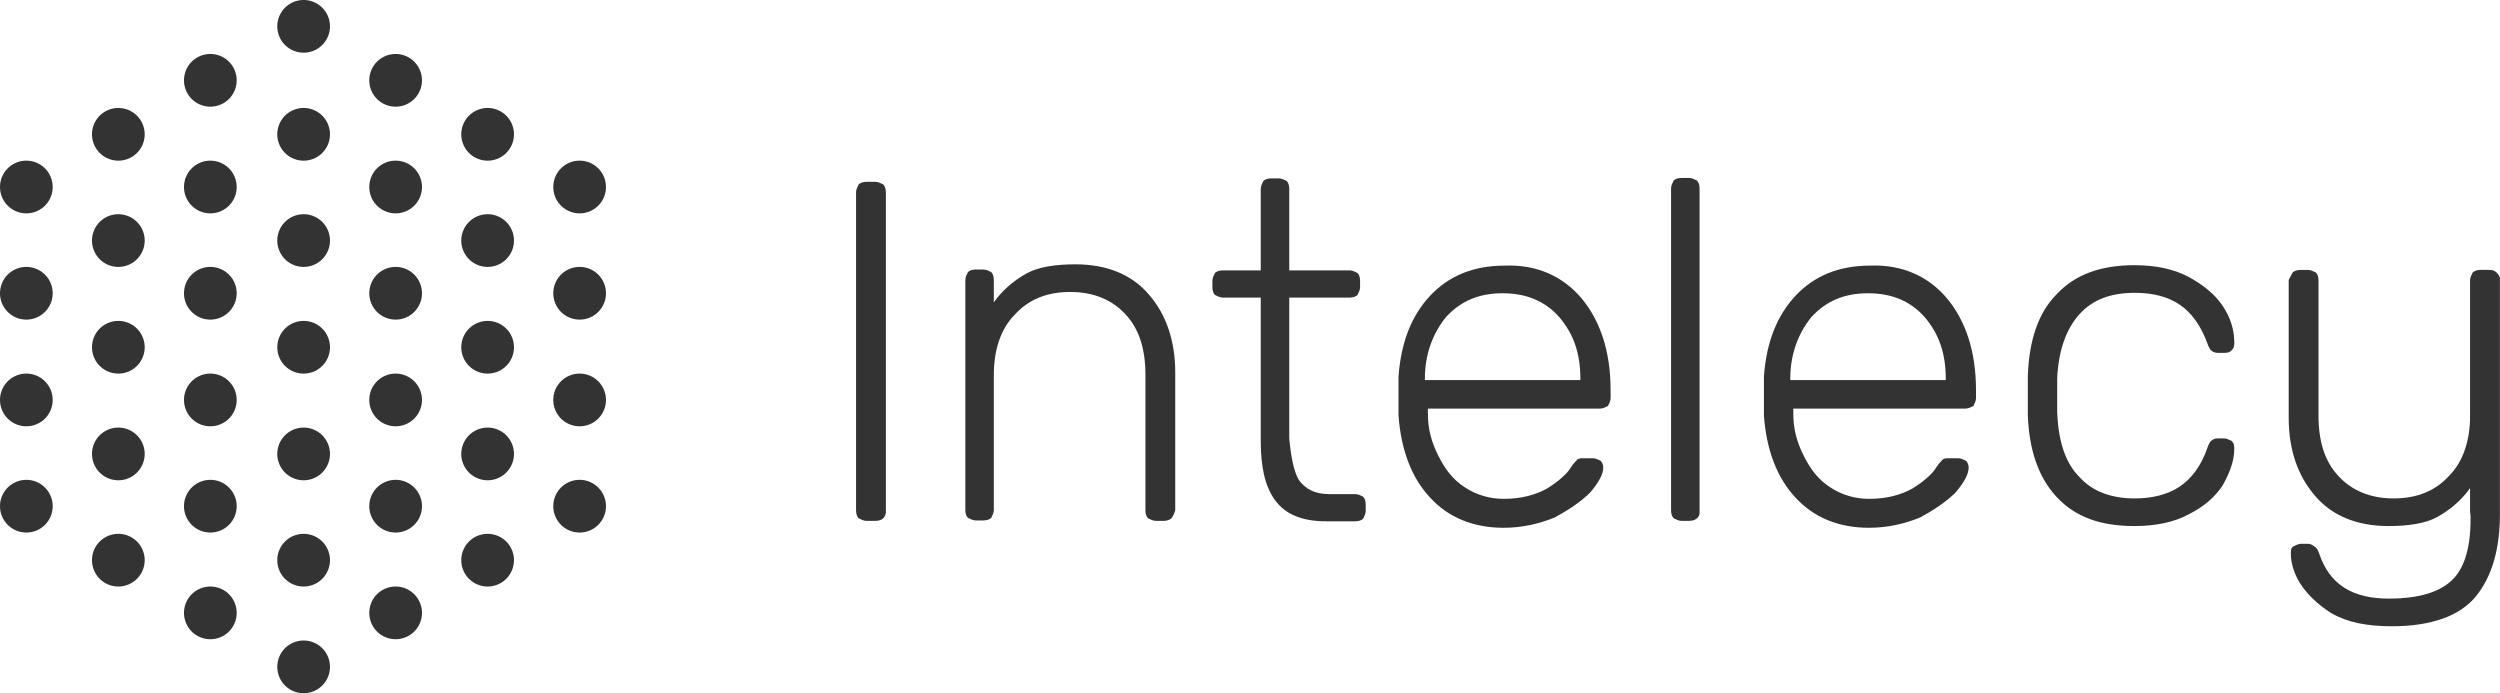 <?xml version="1.0" encoding="UTF-8" standalone="no"?>
<!-- Created with Inkscape (http://www.inkscape.org/) -->

<svg
   width="1423.325mm"
   height="394.666mm"
   preserveAspectRatio="xMinYMid"
   viewBox="0 0 578.819 160.498"
   version="1.1"
   id="svg50"
   sodipodi:docname="intelecy-logo.svg"
   inkscape:version="1.3.2 (091e20ef0f, 2023-11-25)"
   xmlns:inkscape="http://www.inkscape.org/namespaces/inkscape"
   xmlns:sodipodi="http://sodipodi.sourceforge.net/DTD/sodipodi-0.dtd"
   xmlns="http://www.w3.org/2000/svg"
   xmlns:svg="http://www.w3.org/2000/svg">
  <sodipodi:namedview
     id="namedview1"
     pagecolor="#ffffff"
     bordercolor="#000000"
     borderopacity="0.25"
     inkscape:showpageshadow="2"
     inkscape:pageopacity="0.0"
     inkscape:pagecheckerboard="0"
     inkscape:deskcolor="#d1d1d1"
     inkscape:zoom="0.34358757"
     inkscape:cx="1343.1801"
     inkscape:cy="1447.9569"
     inkscape:window-width="3840"
     inkscape:window-height="2093"
     inkscape:window-x="2560"
     inkscape:window-y="30"
     inkscape:window-maximized="1"
     inkscape:current-layer="svg50"
     inkscape:document-units="mm"
     showgrid="true">
    <inkscape:grid
       id="grid1"
       units="mm"
       originx="0"
       originy="-1.7748738e-08"
       spacingx="1.22"
       spacingy="1.22"
       empcolor="#0099e5"
       empopacity="0.302"
       color="#0099e5"
       opacity="0.149"
       empspacing="5"
       dotted="true"
       gridanglex="30"
       gridanglez="30"
       visible="true" />
  </sodipodi:namedview>
  <defs
     id="defs54" />
  <path
     fill="#333333"
     d="m 76.4,6.098 a 6.1,6.1 0 1 1 -12.2,0 6.1,6.1 0 0 1 12.2,0 z"
     id="path134"
     style="stroke-width:1" />
  <path
     fill="#333333"
     d="m 76.4,31.098 a 6.1,6.1 0 1 1 -12.2,0 6.1,6.1 0 0 1 12.2,0 z"
     id="path136" />
  <path
     fill="#333333"
     d="m 76.4,55.698 a 6.1,6.1 0 1 1 -12.2,0 6.1,6.1 0 0 1 12.2,0 z"
     id="path138" />
  <path
     fill="#333333"
     d="m 76.4,80.398 a 6.1,6.1 0 1 1 -12.2,0 6.1,6.1 0 0 1 12.2,0 z"
     id="path140" />
  <path
     fill="#333333"
     d="m 76.4,105.098 a 6.1,6.1 0 1 1 -12.2,0 6.1,6.1 0 0 1 12.2,0 z"
     id="path142" />
  <path
     fill="#333333"
     d="m 76.4,129.698 a 6.1,6.1 0 1 1 -12.2,0 6.1,6.1 0 0 1 12.2,0 z"
     id="path144" />
  <path
     fill="#333333"
     d="m 76.4,154.398 a 6.1,6.1 0 1 1 -12.2,0 6.1,6.1 0 0 1 12.2,0 z"
     id="path146" />
  <path
     fill="#333333"
     d="m 54.8,18.598 a 6.1,6.1 0 1 1 -12.2,0 6.1,6.1 0 0 1 12.2,0 z"
     id="path148" />
  <path
     fill="#333333"
     d="m 54.8,43.298 a 6.1,6.1 0 1 1 -12.2,0 6.1,6.1 0 0 1 12.2,0 z"
     id="path150" />
  <path
     fill="#333333"
     d="m 54.8,67.898 a 6.1,6.1 0 1 1 -12.2,0 6.1,6.1 0 0 1 12.2,0 z"
     id="path152" />
  <path
     fill="#333333"
     d="m 54.8,92.598 a 6.1,6.1 0 1 1 -12.2,0 6.1,6.1 0 0 1 12.2,0 z"
     id="path154" />
  <path
     fill="#333333"
     d="m 54.8,117.198 a 6.1,6.1 0 1 1 -12.2,0 6.1,6.1 0 0 1 12.2,0 z"
     id="path156" />
  <path
     fill="#333333"
     d="m 54.8,141.898 a 6.1,6.1 0 1 1 -12.2,0 6.1,6.1 0 0 1 12.2,0 z"
     id="path158" />
  <path
     fill="#333333"
     d="m 33.5,31.098 a 6.1,6.1 0 1 1 -12.2,0 6.1,6.1 0 0 1 12.2,0 z"
     id="path160" />
  <path
     fill="#333333"
     d="m 33.5,55.698 a 6.1,6.1 0 1 1 -12.2,0 6.1,6.1 0 0 1 12.2,0 z"
     id="path162" />
  <path
     fill="#333333"
     d="m 33.5,80.398 a 6.1,6.1 0 1 1 -12.2,0 6.1,6.1 0 0 1 12.2,0 z"
     id="path164" />
  <path
     fill="#333333"
     d="m 33.5,105.098 a 6.1,6.1 0 1 1 -12.2,0 6.1,6.1 0 0 1 12.2,0 z"
     id="path166" />
  <path
     fill="#333333"
     d="m 33.5,129.698 a 6.1,6.1 0 1 1 -12.2,0 6.1,6.1 0 0 1 12.2,0 z"
     id="path168" />
  <path
     fill="#333333"
     d="m 12.2,43.298 a 6.1,6.1 0 1 1 -12.2,0 6.1,6.1 0 0 1 12.2,0 z"
     id="path170" />
  <path
     fill="#333333"
     d="m 12.2,67.898 a 6.1,6.1 0 1 1 -12.2,0 6.1,6.1 0 0 1 12.2,0 z"
     id="path172" />
  <path
     fill="#333333"
     d="m 12.2,92.598 a 6.1,6.1 0 1 1 -12.2,0 6.1,6.1 0 0 1 12.2,0 z"
     id="path174" />
  <path
     fill="#333333"
     d="m 12.2,117.198 a 6.1,6.1 0 1 1 -12.2,0 6.1,6.1 0 0 1 12.2,0 z"
     id="path176" />
  <path
     fill="#333333"
     d="m 97.7,18.598 a 6.1,6.1 0 1 1 -12.2,0 6.1,6.1 0 0 1 12.2,0 z"
     id="path178" />
  <path
     fill="#333333"
     d="m 97.7,43.298 a 6.1,6.1 0 1 1 -12.2,0 6.1,6.1 0 0 1 12.2,0 z"
     id="path180" />
  <path
     fill="#333333"
     d="m 97.7,67.898 a 6.1,6.1 0 1 1 -12.2,0 6.1,6.1 0 0 1 12.2,0 z"
     id="path182" />
  <path
     fill="#333333"
     d="m 97.7,92.598 a 6.1,6.1 0 1 1 -12.2,0 6.1,6.1 0 0 1 12.2,0 z"
     id="path184" />
  <path
     fill="#333333"
     d="m 97.7,117.198 a 6.1,6.1 0 1 1 -12.2,0 6.1,6.1 0 0 1 12.2,0 z"
     id="path186" />
  <path
     fill="#333333"
     d="m 97.7,141.898 a 6.1,6.1 0 1 1 -12.2,0 6.1,6.1 0 0 1 12.2,0 z"
     id="path188" />
  <path
     fill="#333333"
     d="m 119,31.098 a 6.1,6.1 0 1 1 -12.2,0 6.1,6.1 0 0 1 12.2,0 z"
     id="path190" />
  <path
     fill="#333333"
     d="m 119,55.698 a 6.1,6.1 0 1 1 -12.2,0 6.1,6.1 0 0 1 12.2,0 z"
     id="path192" />
  <path
     fill="#333333"
     d="m 119,80.398 a 6.1,6.1 0 1 1 -12.2,0 6.1,6.1 0 0 1 12.2,0 z"
     id="path194" />
  <path
     fill="#333333"
     d="m 119,105.098 a 6.1,6.1 0 1 1 -12.2,0 6.1,6.1 0 0 1 12.2,0 z"
     id="path196" />
  <path
     fill="#333333"
     d="m 119,129.698 a 6.1,6.1 0 1 1 -12.2,0 6.1,6.1 0 0 1 12.2,0 z"
     id="path198" />
  <path
     fill="#333333"
     d="m 140.3,43.298 a 6.1,6.1 0 1 1 -12.2,0 6.1,6.1 0 0 1 12.2,0 z"
     id="path200" />
  <path
     fill="#333333"
     d="m 140.3,67.898 a 6.1,6.1 0 1 1 -12.2,0 6.1,6.1 0 0 1 12.2,0 z"
     id="path202" />
  <path
     fill="#333333"
     d="m 140.3,92.598 a 6.1,6.1 0 1 1 -12.2,0 6.1,6.1 0 0 1 12.2,0 z"
     id="path204" />
  <path
     fill="#333333"
     d="m 140.3,117.198 a 6.1,6.1 0 1 1 -12.2,0 6.1,6.1 0 0 1 12.2,0 z"
     id="path206" />
  <path
     d="m 204.5,119.998 c -0.3,0.3 -0.9,0.6 -1.8,0.6 h -2.1 c -0.6,0 -1.2,-0.3 -1.8,-0.6 -0.3,-0.3 -0.6,-0.9 -0.6,-1.8 v -73.7 c 0,-0.6 0.3,-1.2 0.6,-1.8 0.3,-0.3 0.9,-0.6 1.8,-0.6 h 2.1 c 0.6,0 1.2,0.3 1.8,0.6 0.3,0.3 0.6,0.9 0.6,1.8 v 73.7 c 0.1,0.9 -0.3,1.5 -0.6,1.8 z"
     fill="#333333"
     id="path208" />
  <path
     d="m 271.2,119.998 c -0.3,0.3 -0.9,0.6 -1.8,0.6 h -1.8 c -0.6,0 -1.2,-0.3 -1.8,-0.6 -0.3,-0.3 -0.6,-0.9 -0.6,-1.8 v -31.4 c 0,-6.1 -1.5,-10.7 -4.6,-14 -3,-3.3 -7.3,-5.2 -12.8,-5.2 -5.5,0 -9.7,1.8 -12.8,5.2 -3.3,3.3 -4.9,8.2 -4.9,14 v 31.3 c 0,0.6 -0.3,1.2 -0.6,1.8 -0.3,0.3 -0.9,0.6 -1.8,0.6 h -1.8 c -0.6,0 -1.2,-0.3 -1.8,-0.6 -0.3,-0.3 -0.6,-0.9 -0.6,-1.8 v -53.3 c 0,-0.6 0.3,-1.2 0.6,-1.8 0.3,-0.3 0.9,-0.6 1.8,-0.6 h 1.8 c 0.6,0 1.2,0.3 1.8,0.6 0.3,0.3 0.6,0.9 0.6,1.8 v 5.2 c 2.1,-3 4.9,-5.2 7.6,-6.7 2.7,-1.5 6.7,-2.1 11.3,-2.1 7.3,0 13.1,2.4 17,7 4,4.6 6.1,10.7 6.1,18 v 32 c -0.3,0.9 -0.6,1.5 -0.9,1.8 z"
     fill="#333333"
     id="path210" />
  <path
     d="m 300.7,111.098 c 1.5,2.1 3.7,3.3 7,3.3 h 6.1 c 0.6,0 1.2,0.3 1.8,0.6 0.3,0.3 0.6,0.9 0.6,1.8 v 1.5 c 0,0.6 -0.3,1.2 -0.6,1.8 -0.3,0.3 -0.9,0.6 -1.8,0.6 h -6.7 c -5.5,0 -9.4,-1.5 -11.9,-4.9 -2.4,-3.3 -3.3,-7.9 -3.3,-13.7 v -33.2 h -8.8 c -0.6,0 -1.2,-0.3 -1.8,-0.6 -0.3,-0.3 -0.6,-0.9 -0.6,-1.8 v -1.5 c 0,-0.6 0.3,-1.2 0.6,-1.8 0.3,-0.3 0.9,-0.6 1.8,-0.6 h 8.8 v -18.9 c 0,-0.6 0.3,-1.2 0.6,-1.8 0.3,-0.3 0.9,-0.6 1.8,-0.6 h 1.8 c 0.6,0 1.2,0.3 1.8,0.6 0.3,0.3 0.6,0.9 0.6,1.8 v 18.9 h 14 c 0.6,0 1.2,0.3 1.8,0.6 0.3,0.3 0.6,0.9 0.6,1.8 v 1.5 c 0,0.6 -0.3,1.2 -0.6,1.8 -0.3,0.3 -0.9,0.6 -1.8,0.6 h -14 v 32.6 c 0.4,4.2 1,7.5 2.2,9.6 z"
     fill="#333333"
     id="path212" />
  <path
     d="m 366.2,69.098 c 4.3,5.2 6.7,12.2 6.7,21.3 v 1.8 c 0,0.6 -0.3,1.2 -0.6,1.8 -0.6,0.3 -1.2,0.6 -1.8,0.6 h -39.9 v 1.2 c 0,3.7 0.9,6.7 2.4,9.7 1.5,3 3.3,5.5 6.1,7.3 2.7,1.8 5.8,2.7 9.1,2.7 4,0 7.3,-0.9 10,-2.4 2.4,-1.5 4.6,-3.3 5.5,-4.9 0.6,-0.9 1.2,-1.5 1.5,-1.8 0.3,-0.3 0.9,-0.3 1.8,-0.3 h 1.8 c 0.6,0 1.2,0.3 1.8,0.6 0.3,0.3 0.6,0.9 0.6,1.5 0,1.5 -0.9,3.3 -3,5.8 -2.1,2.1 -4.9,4 -8.2,5.8 -3.7,1.5 -7.6,2.4 -11.9,2.4 -7,0 -12.8,-2.4 -17,-7 -4.3,-4.6 -6.7,-11 -7.3,-18.9 v -9.2 c 0.6,-7.9 3,-14 7.3,-18.6 4.3,-4.6 10,-7 17.3,-7 7.4,-0.3 13.5,2.5 17.8,7.6 z m -0.3,18.9 v -0.3 c 0,-5.8 -1.5,-10.3 -4.9,-14.3 -3.3,-3.7 -7.6,-5.5 -13.1,-5.5 -5.5,0 -9.7,1.8 -13.1,5.5 -3,3.7 -4.9,8.5 -4.9,14.3 v 0.3 z"
     fill="#333333"
     id="path214" />
  <path
     d="m 392.9,119.998 c -0.3,0.3 -0.9,0.6 -1.8,0.6 h -1.8 c -0.6,0 -1.2,-0.3 -1.8,-0.6 -0.3,-0.3 -0.6,-0.9 -0.6,-1.8 v -74.6 c 0,-0.6 0.3,-1.2 0.6,-1.8 0.3,-0.3 0.9,-0.6 1.8,-0.6 h 1.8 c 0.6,0 1.2,0.3 1.8,0.6 0.3,0.3 0.6,0.9 0.6,1.8 v 74.6 c 0.1,0.9 -0.2,1.5 -0.6,1.8 z"
     fill="#333333"
     id="path216" />
  <path
     d="m 450.8,69.098 c 4.3,5.2 6.7,12.2 6.7,21.3 v 1.8 c 0,0.6 -0.3,1.2 -0.6,1.8 -0.6,0.3 -1.2,0.6 -1.8,0.6 h -39.9 v 1.2 c 0,3.7 0.9,6.7 2.4,9.7 1.5,3 3.3,5.5 6.1,7.3 2.7,1.8 5.8,2.7 9.1,2.7 4,0 7.3,-0.9 10,-2.4 2.4,-1.5 4.6,-3.3 5.5,-4.9 0.6,-0.9 1.2,-1.5 1.5,-1.8 0.3,-0.3 0.9,-0.3 1.8,-0.3 h 1.8 c 0.6,0 1.2,0.3 1.8,0.6 0.3,0.3 0.6,0.9 0.6,1.5 0,1.5 -0.9,3.3 -3,5.8 -2.1,2.1 -4.9,4 -8.2,5.8 -3.7,1.5 -7.6,2.4 -11.9,2.4 -7,0 -12.8,-2.4 -17,-7 -4.3,-4.6 -6.7,-11 -7.3,-18.9 v -9.2 c 0.6,-7.9 3,-14 7.3,-18.6 4.3,-4.6 10,-7 17.3,-7 7.4,-0.3 13.5,2.5 17.8,7.6 z m -0.3,18.9 v -0.3 c 0,-5.8 -1.5,-10.3 -4.9,-14.3 -3.3,-3.7 -7.6,-5.5 -13.1,-5.5 -5.5,0 -9.7,1.8 -13.1,5.5 -3,3.7 -4.9,8.5 -4.9,14.3 v 0.3 z"
     fill="#333333"
     id="path218" />
  <path
     d="m 481.5,110.498 c 3,3.3 7.3,4.9 12.8,4.9 4,0 7.6,-0.9 10.3,-2.7 2.7,-1.8 4.9,-4.6 6.4,-8.8 0.3,-0.9 0.6,-1.5 0.9,-1.8 0.3,-0.3 0.9,-0.6 1.5,-0.6 h 1.5 c 0.6,0 1.2,0.3 1.8,0.6 0.6,0.6 0.6,1.2 0.6,1.8 0,3 -1.2,5.8 -2.7,8.5 -1.8,2.7 -4.3,4.9 -7.9,6.7 -3.3,1.8 -7.6,2.7 -12.5,2.7 -7.9,0 -13.7,-2.1 -18,-6.7 -4.3,-4.6 -6.4,-11 -6.7,-18.9 v -9.2 c 0.3,-8.2 2.4,-14.6 6.7,-18.9 4.3,-4.6 10.3,-6.7 18,-6.7 4.9,0 9.1,0.9 12.5,2.7 3.3,1.8 6.1,4 7.9,6.7 1.8,2.7 2.7,5.5 2.7,8.5 0,0.6 0,1.2 -0.6,1.8 -0.6,0.6 -1.2,0.6 -1.8,0.6 h -1.5 c -0.6,0 -1.2,-0.3 -1.5,-0.6 -0.3,-0.3 -0.6,-0.9 -0.9,-1.8 -1.5,-4 -3.7,-7 -6.4,-8.8 -2.7,-1.8 -6.1,-2.7 -10.3,-2.7 -5.5,0 -9.7,1.5 -12.8,4.9 -3,3.3 -4.9,8.2 -5.2,14.9 v 8 c 0.3,6.7 1.9,11.6 5.2,14.9 z"
     fill="#333333"
     id="path220" />
  <path
     d="m 530.8,63.098 c 0.3,-0.3 0.9,-0.6 1.8,-0.6 h 1.8 c 0.6,0 1.2,0.3 1.8,0.6 0.3,0.3 0.6,0.9 0.6,1.8 v 31.3 c 0,6.1 1.5,10.7 4.6,14 3,3.3 7.3,5.2 12.8,5.2 5.5,0 9.7,-1.8 12.8,-5.2 3.3,-3.3 4.9,-8.2 4.9,-14 v -31.3 c 0,-0.6 0.3,-1.2 0.6,-1.8 0.3,-0.3 0.9,-0.6 1.8,-0.6 h 1.8 c 0.6,0 1.2,0.3 1.8,0.6 0.3,0.3 0.6,0.9 0.6,1.8 v 53.3 c 0,0.6 -0.3,1.2 -0.6,1.8 -0.3,0.3 -0.9,0.6 -1.8,0.6 h -1.8 c -0.6,0 -1.2,-0.3 -1.8,-0.6 -0.3,-0.3 -0.6,-0.9 -0.6,-1.8 v -5.2 c -2.1,3 -4.9,5.2 -7.6,6.7 -2.7,1.5 -6.7,2.1 -11.3,2.1 -7.3,0 -13.1,-2.4 -17,-7 -4,-4.6 -6.1,-10.7 -6.1,-18 v -32 c 0.3,-0.5 0.6,-1.1 0.9,-1.7 z"
     fill="#333333"
     id="path222" />
  <path
     d="m 578,63.098 c -0.6,-0.6 -1.2,-0.6 -1.8,-0.6 h -1.8 c -0.6,0 -1.2,0.3 -1.8,0.6 -0.3,0.6 -0.6,1.2 -0.6,1.8 v 55.4 c 0,6.7 -1.5,11.6 -4.6,14.3 -3,2.7 -7.9,4 -14.3,4 -8.5,0 -13.7,-3.3 -16.1,-10.3 -0.3,-0.9 -0.6,-1.5 -1.2,-1.8 -0.3,-0.3 -0.9,-0.6 -1.5,-0.6 h -1.5 c -0.6,0 -1.2,0.3 -1.8,0.6 -0.6,0.3 -0.6,0.9 -0.6,1.8 0,1.8 0.6,4.3 2.1,6.7 1.5,2.4 4,4.9 7.3,7 3.7,2.1 8.2,3 14,3 9.1,0 15.8,-2.4 19.5,-7 3.7,-4.6 5.5,-11 5.5,-18.9 v -54.5 c 0.1,-0.3 -0.2,-0.9 -0.8,-1.5 z"
     fill="#333333"
     id="path224" />
</svg>
